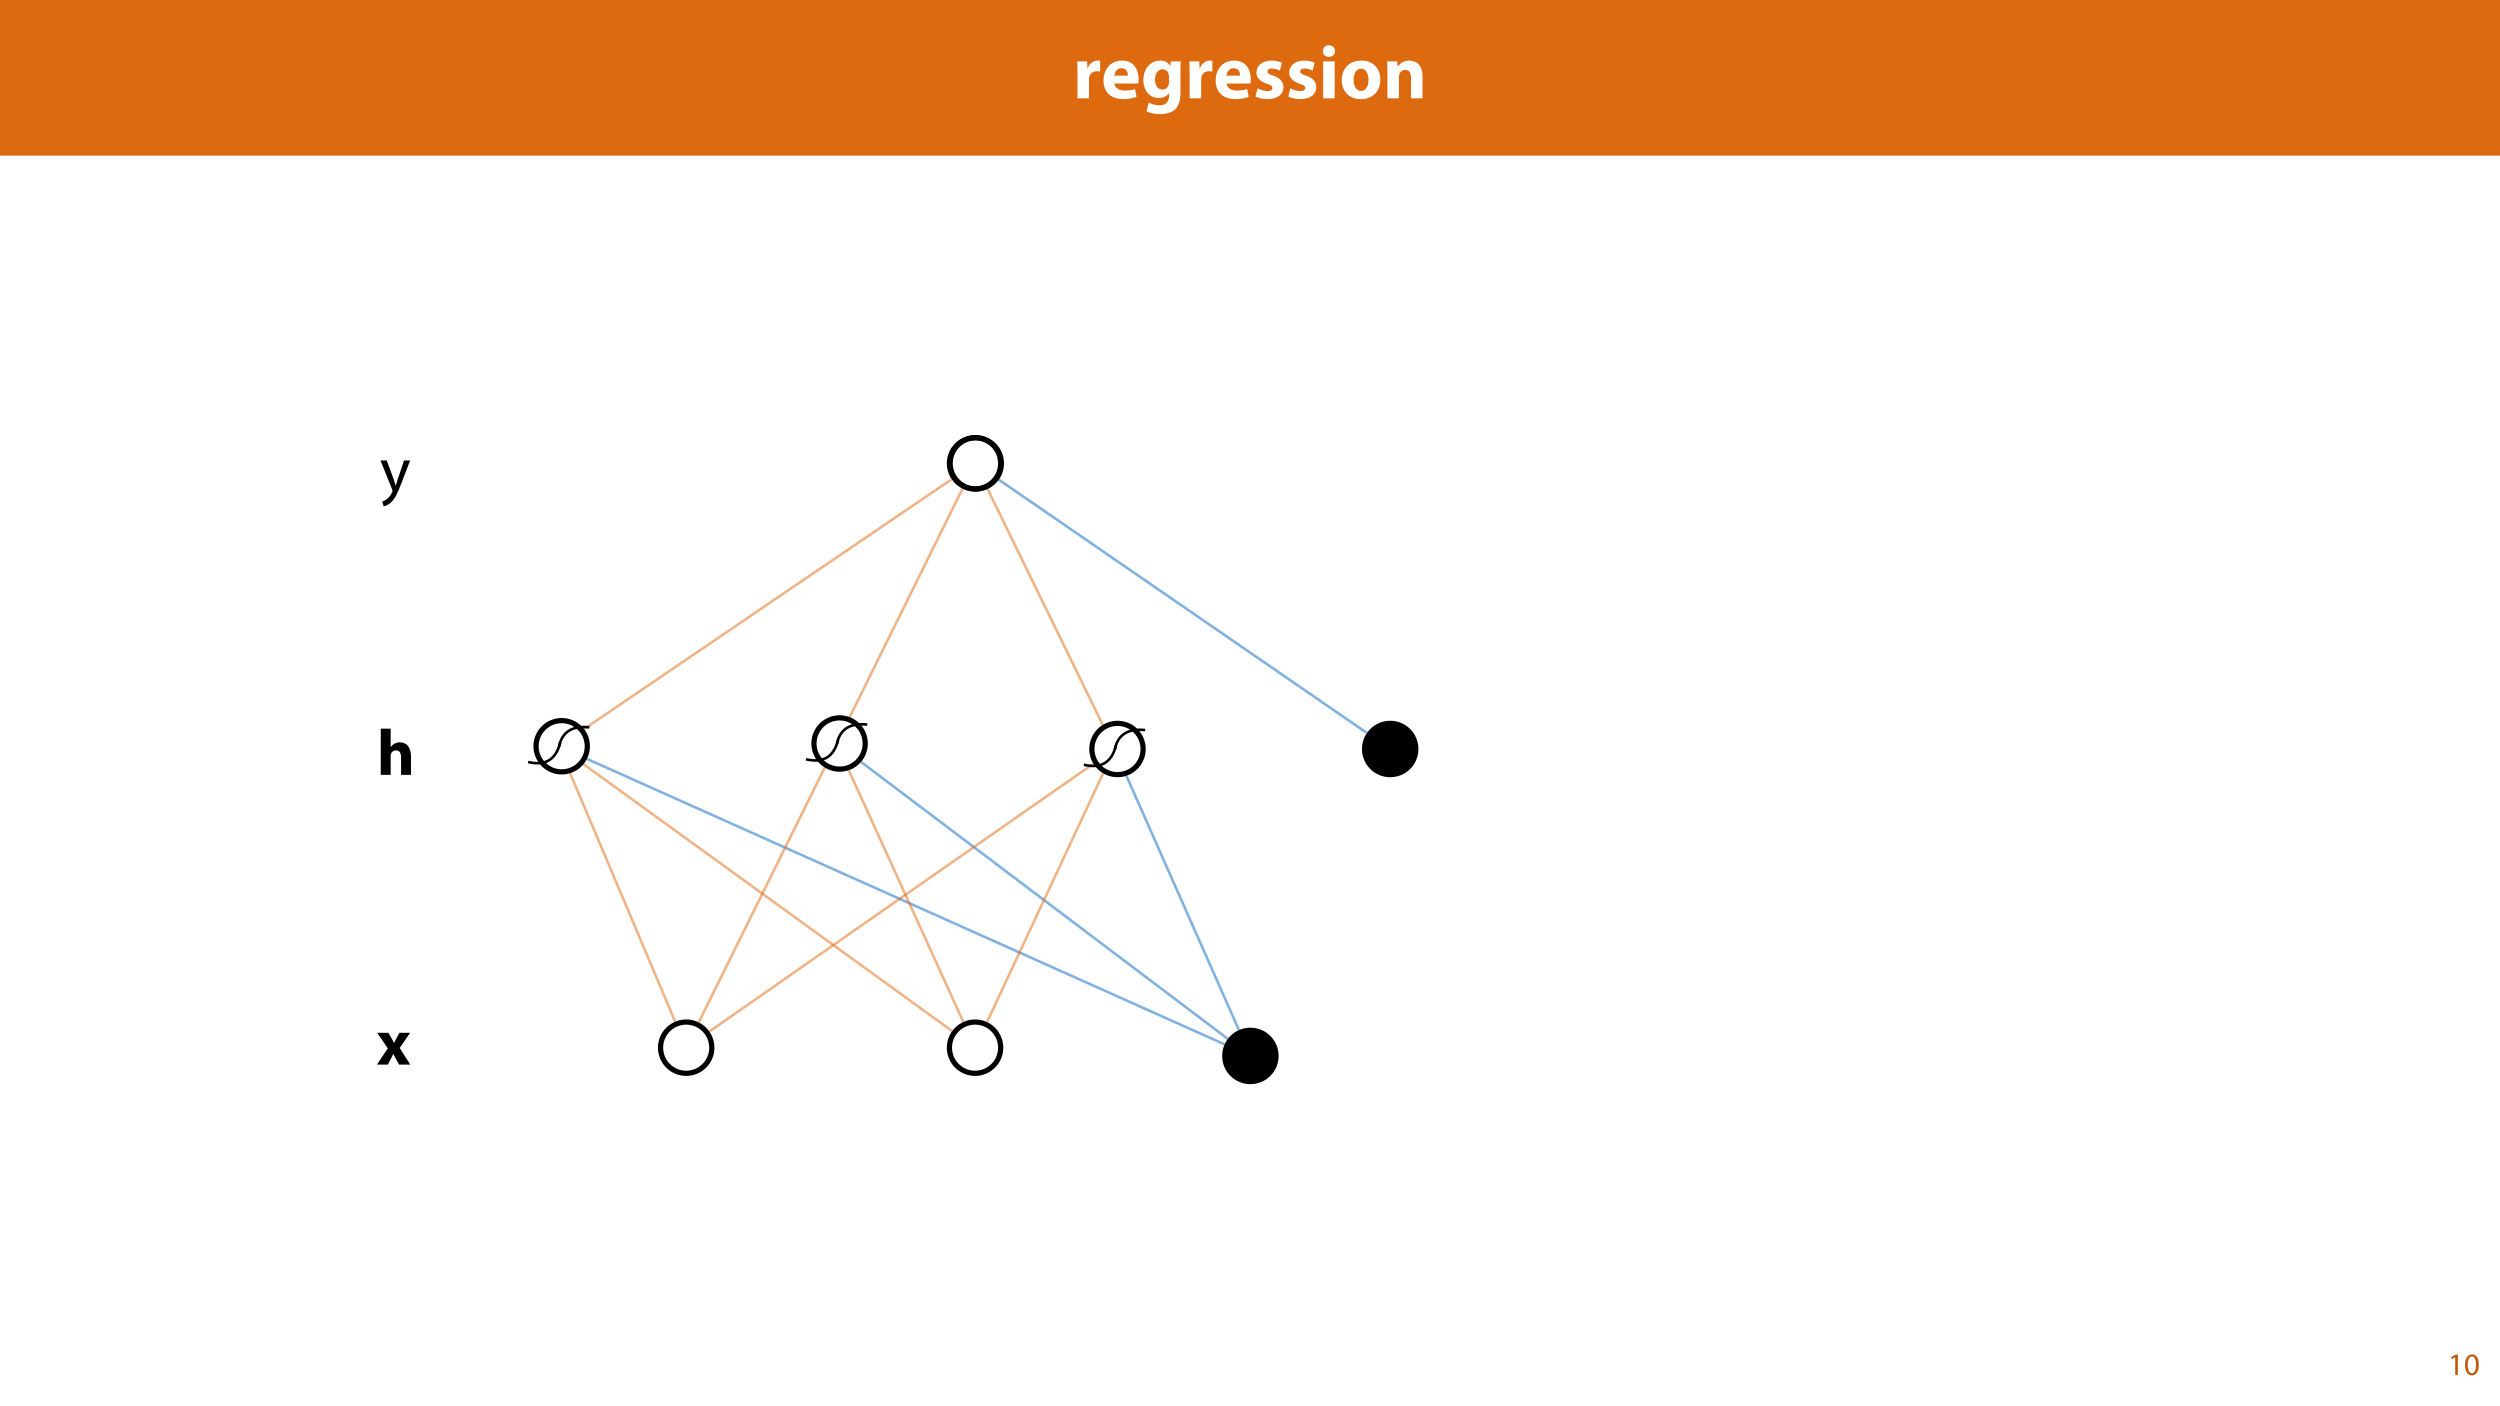 <?xml version="1.0" encoding="UTF-8"?>
<svg xmlns="http://www.w3.org/2000/svg" xmlns:xlink="http://www.w3.org/1999/xlink" width="1920pt" height="1080pt" viewBox="0 0 1920 1080" version="1.1">
<defs>
<g>
<symbol overflow="visible" id="glyph0-0">
<path style="stroke:none;" d="M 0 0 L 29 0 L 29 -40.594 L 0 -40.594 Z M 14.5 -22.906 L 4.641 -37.703 L 24.359 -37.703 Z M 16.234 -20.297 L 26.094 -35.094 L 26.094 -5.516 Z M 4.641 -2.906 L 14.5 -17.688 L 24.359 -2.906 Z M 2.906 -35.094 L 12.766 -20.297 L 2.906 -5.516 Z M 2.906 -35.094 "/>
</symbol>
<symbol overflow="visible" id="glyph0-1">
<path style="stroke:none;" d="M 3.531 0 L 12.359 0 L 12.359 -14.391 C 12.359 -15.078 12.406 -15.781 12.531 -16.359 C 13.109 -19.078 15.312 -20.828 18.562 -20.828 C 19.547 -20.828 20.297 -20.703 20.938 -20.594 L 20.938 -28.891 C 20.297 -29 19.891 -29 19.078 -29 C 16.359 -29 12.875 -27.266 11.422 -23.141 L 11.188 -23.141 L 10.906 -28.359 L 3.312 -28.359 C 3.422 -25.922 3.531 -23.203 3.531 -19.031 Z M 3.531 0 "/>
</symbol>
<symbol overflow="visible" id="glyph0-2">
<path style="stroke:none;" d="M 28.594 -11.375 C 28.703 -12 28.891 -13.344 28.891 -14.844 C 28.891 -21.859 25.406 -29 16.234 -29 C 6.375 -29 1.906 -21.047 1.906 -13.859 C 1.906 -4.984 7.422 0.578 17.047 0.578 C 20.875 0.578 24.422 0 27.312 -1.156 L 26.156 -7.141 C 23.781 -6.375 21.344 -5.969 18.328 -5.969 C 14.203 -5.969 10.609 -7.719 10.328 -11.375 Z M 10.266 -17.406 C 10.5 -19.781 12 -23.141 15.719 -23.141 C 19.781 -23.141 20.703 -19.547 20.703 -17.406 Z M 10.266 -17.406 "/>
</symbol>
<symbol overflow="visible" id="glyph0-3">
<path style="stroke:none;" d="M 22.969 -28.359 L 22.672 -25 L 22.562 -25 C 21.109 -27.312 18.672 -29 14.797 -29 C 7.828 -29 1.906 -23.203 1.906 -14.094 C 1.906 -5.922 6.906 -0.234 13.922 -0.234 C 17.172 -0.234 19.891 -1.562 21.578 -3.938 L 21.688 -3.938 L 21.688 -2.094 C 21.688 3.125 18.5 5.391 14.328 5.391 C 11.016 5.391 7.891 4.297 6.094 3.25 L 4.344 9.922 C 6.906 11.375 10.844 12.125 14.562 12.125 C 18.734 12.125 22.969 11.312 26.094 8.641 C 29.297 5.797 30.391 1.328 30.391 -4.125 L 30.391 -19.953 C 30.391 -24.188 30.516 -26.562 30.625 -28.359 Z M 21.578 -12.641 C 21.578 -11.891 21.516 -10.969 21.281 -10.328 C 20.703 -8.234 18.906 -6.734 16.641 -6.734 C 12.938 -6.734 10.844 -10.031 10.844 -14.266 C 10.844 -19.438 13.453 -22.328 16.641 -22.328 C 19.078 -22.328 20.766 -20.766 21.406 -18.438 C 21.516 -17.984 21.578 -17.406 21.578 -16.812 Z M 21.578 -12.641 "/>
</symbol>
<symbol overflow="visible" id="glyph0-4">
<path style="stroke:none;" d="M 1.906 -1.391 C 4.062 -0.234 7.359 0.578 11.078 0.578 C 19.203 0.578 23.375 -3.312 23.375 -8.578 C 23.312 -12.766 21.047 -15.484 15.656 -17.344 C 12.188 -18.562 11.078 -19.25 11.078 -20.594 C 11.078 -22.047 12.297 -22.906 14.438 -22.906 C 16.875 -22.906 19.312 -21.984 20.594 -21.281 L 22.156 -27.375 C 20.422 -28.25 17.453 -29 14.156 -29 C 7.141 -29 2.609 -25 2.609 -19.719 C 2.547 -16.359 4.812 -13.172 10.672 -11.188 C 13.984 -10.094 14.844 -9.391 14.844 -7.953 C 14.844 -6.5 13.75 -5.562 11.078 -5.562 C 8.469 -5.562 5.109 -6.734 3.484 -7.719 Z M 1.906 -1.391 "/>
</symbol>
<symbol overflow="visible" id="glyph0-5">
<path style="stroke:none;" d="M 12.359 0 L 12.359 -28.359 L 3.531 -28.359 L 3.531 0 Z M 7.953 -40.719 C 5.109 -40.719 3.25 -38.797 3.312 -36.25 C 3.25 -33.812 5.109 -31.844 7.891 -31.844 C 10.781 -31.844 12.641 -33.812 12.641 -36.25 C 12.594 -38.797 10.781 -40.719 7.953 -40.719 Z M 7.953 -40.719 "/>
</symbol>
<symbol overflow="visible" id="glyph0-6">
<path style="stroke:none;" d="M 17.047 -29 C 7.953 -29 1.906 -23.141 1.906 -13.984 C 1.906 -4.812 8.297 0.641 16.594 0.641 C 24.188 0.641 31.547 -4.125 31.547 -14.5 C 31.547 -23.031 25.75 -29 17.047 -29 Z M 16.812 -22.734 C 20.828 -22.734 22.453 -18.438 22.453 -14.203 C 22.453 -9.109 20.234 -5.688 16.812 -5.688 C 13.047 -5.688 11.016 -9.344 11.016 -14.203 C 11.016 -18.391 12.594 -22.734 16.812 -22.734 Z M 16.812 -22.734 "/>
</symbol>
<symbol overflow="visible" id="glyph0-7">
<path style="stroke:none;" d="M 3.531 0 L 12.359 0 L 12.359 -16.359 C 12.359 -17.172 12.469 -18.031 12.703 -18.562 C 13.281 -20.188 14.734 -21.859 17.172 -21.859 C 20.359 -21.859 21.641 -19.375 21.641 -15.719 L 21.641 0 L 30.453 0 L 30.453 -16.812 C 30.453 -25.172 26.094 -29 20.297 -29 C 15.609 -29 12.703 -26.281 11.547 -24.469 L 11.375 -24.469 L 10.969 -28.359 L 3.312 -28.359 C 3.422 -25.875 3.531 -22.859 3.531 -19.312 Z M 3.531 0 "/>
</symbol>
<symbol overflow="visible" id="glyph1-0">
<path style="stroke:none;" d="M 0 0 L 12 0 L 12 -16.797 L 0 -16.797 Z M 6 -9.484 L 1.922 -15.594 L 10.078 -15.594 Z M 6.719 -8.406 L 10.797 -14.516 L 10.797 -2.281 Z M 1.922 -1.203 L 6 -7.312 L 10.078 -1.203 Z M 1.203 -14.516 L 5.281 -8.406 L 1.203 -2.281 Z M 1.203 -14.516 "/>
</symbol>
<symbol overflow="visible" id="glyph1-1">
<path style="stroke:none;" d="M 5.656 0 L 7.703 0 L 7.703 -15.594 L 5.906 -15.594 L 2.5 -13.781 L 2.906 -12.172 L 5.609 -13.625 L 5.656 -13.625 Z M 5.656 0 "/>
</symbol>
<symbol overflow="visible" id="glyph1-2">
<path style="stroke:none;" d="M 6.281 -15.859 C 3.125 -15.859 0.859 -12.984 0.859 -7.75 C 0.906 -2.594 2.969 0.266 6.031 0.266 C 9.484 0.266 11.453 -2.656 11.453 -7.969 C 11.453 -12.938 9.578 -15.859 6.281 -15.859 Z M 6.172 -14.234 C 8.359 -14.234 9.344 -11.719 9.344 -7.875 C 9.344 -3.891 8.297 -1.375 6.141 -1.375 C 4.219 -1.375 2.969 -3.672 2.969 -7.734 C 2.969 -11.969 4.312 -14.234 6.172 -14.234 Z M 6.172 -14.234 "/>
</symbol>
<symbol overflow="visible" id="glyph2-0">
<path style="stroke:none;" d="M 0 0 L 25 0 L 25 -35 L 0 -35 Z M 12.5 -19.75 L 4 -32.5 L 21 -32.5 Z M 14 -17.5 L 22.5 -30.25 L 22.5 -4.75 Z M 4 -2.5 L 12.5 -15.25 L 21 -2.5 Z M 2.5 -30.25 L 11 -17.5 L 2.5 -4.75 Z M 2.5 -30.25 "/>
</symbol>
<symbol overflow="visible" id="glyph2-1">
<path style="stroke:none;" d="M 0.344 -24.453 L 8.453 -12.453 L 0.156 0 L 8.5 0 L 10.797 -4.406 C 11.406 -5.594 12.047 -6.797 12.656 -8.094 L 12.797 -8.094 C 13.406 -6.844 14 -5.594 14.703 -4.406 L 17.156 0 L 25.75 0 L 17.594 -12.797 L 25.656 -24.453 L 17.406 -24.453 L 15.25 -20.5 C 14.594 -19.297 14 -18.047 13.344 -16.75 L 13.25 -16.75 C 12.594 -17.906 11.953 -19.156 11.25 -20.406 L 8.844 -24.453 Z M 0.344 -24.453 "/>
</symbol>
<symbol overflow="visible" id="glyph2-2">
<path style="stroke:none;" d="M 3.047 0 L 10.656 0 L 10.656 -14.5 C 10.656 -15.047 10.703 -15.703 10.906 -16.203 C 11.453 -17.547 12.703 -18.844 14.703 -18.844 C 17.547 -18.844 18.656 -16.656 18.656 -13.453 L 18.656 0 L 26.25 0 L 26.25 -14.297 C 26.25 -21.656 22.547 -25 17.703 -25 C 16.297 -25 14.844 -24.656 13.75 -24.047 C 12.547 -23.406 11.547 -22.594 10.75 -21.547 L 10.656 -21.547 L 10.656 -35.5 L 3.047 -35.5 Z M 3.047 0 "/>
</symbol>
<symbol overflow="visible" id="glyph3-0">
<path style="stroke:none;" d="M 0 0 L 25 0 L 25 -35 L 0 -35 Z M 12.5 -19.75 L 4 -32.5 L 21 -32.5 Z M 14 -17.5 L 22.5 -30.25 L 22.5 -4.75 Z M 4 -2.5 L 12.5 -15.25 L 21 -2.5 Z M 2.5 -30.25 L 11 -17.5 L 2.5 -4.75 Z M 2.5 -30.25 "/>
</symbol>
<symbol overflow="visible" id="glyph3-1">
<path style="stroke:none;" d="M 0.453 -24.203 L 9.406 -1.906 C 9.594 -1.344 9.703 -1 9.703 -0.75 C 9.703 -0.5 9.547 -0.156 9.344 0.297 C 8.344 2.547 6.844 4.25 5.656 5.203 C 4.344 6.297 2.906 7 1.797 7.344 L 2.906 11.047 C 4 10.844 6.156 10.094 8.297 8.203 C 11.297 5.594 13.453 1.344 16.594 -6.953 L 23.203 -24.203 L 18.547 -24.203 L 13.75 -10 C 13.156 -8.25 12.656 -6.406 12.203 -4.953 L 12.094 -4.953 C 11.703 -6.406 11.094 -8.297 10.547 -9.906 L 5.25 -24.203 Z M 0.453 -24.203 "/>
</symbol>
</g>
<clipPath id="clip1">
  <path d="M 449.375 580.918 L 941.898 580.918 L 941.898 803.996 L 449.375 803.996 Z M 449.375 580.918 "/>
</clipPath>
<clipPath id="clip2">
  <path d="M 659.664 583.359 L 944.578 583.359 L 944.578 799.672 L 659.664 799.672 Z M 659.664 583.359 "/>
</clipPath>
<clipPath id="clip3">
  <path d="M 504.305 781.934 L 549.68 781.934 L 549.68 827.309 L 504.305 827.309 Z M 504.305 781.934 "/>
</clipPath>
<clipPath id="clip4">
  <path d="M 726.156 781.934 L 771.531 781.934 L 771.531 827.309 L 726.156 827.309 Z M 726.156 781.934 "/>
</clipPath>
<clipPath id="clip5">
  <path d="M 937.605 788.262 L 982.98 788.262 L 982.98 833.637 L 937.605 833.637 Z M 937.605 788.262 "/>
</clipPath>
<clipPath id="clip6">
  <path d="M 1044.977 552.539 L 1090.352 552.539 L 1090.352 597.914 L 1044.977 597.914 Z M 1044.977 552.539 "/>
</clipPath>
<clipPath id="clip7">
  <path d="M 726.156 333.164 L 771.531 333.164 L 771.531 378.539 L 726.156 378.539 Z M 726.156 333.164 "/>
</clipPath>
<clipPath id="clip8">
  <path d="M 543.223 584.727 L 841.301 584.727 L 841.301 794.031 L 543.223 794.031 Z M 543.223 584.727 "/>
</clipPath>
<clipPath id="clip9">
  <path d="M 756.117 592.5 L 849.133 592.5 L 849.133 786.387 L 756.117 786.387 Z M 756.117 592.5 "/>
</clipPath>
<clipPath id="clip10">
  <path d="M 863.156 594.414 L 953.426 594.414 L 953.426 792.516 L 863.156 792.516 Z M 863.156 594.414 "/>
</clipPath>
<clipPath id="clip11">
  <path d="M 435.93 592.438 L 520.465 592.438 L 520.465 786.027 L 435.93 786.027 Z M 435.93 592.438 "/>
</clipPath>
<clipPath id="clip12">
  <path d="M 649.953 590.113 L 741.766 590.113 L 741.766 786.289 L 649.953 786.289 Z M 649.953 590.113 "/>
</clipPath>
<clipPath id="clip13">
  <path d="M 534.715 588.02 L 635.293 588.02 L 635.293 786.617 L 534.715 786.617 Z M 534.715 588.02 "/>
</clipPath>
<clipPath id="clip14">
  <path d="M 765.152 366.328 L 1051.352 366.328 L 1051.352 564.75 L 765.152 564.75 Z M 765.152 366.328 "/>
</clipPath>
<clipPath id="clip15">
  <path d="M 756.465 373.91 L 848.82 373.91 L 848.82 558.156 L 756.465 558.156 Z M 756.465 373.91 "/>
</clipPath>
<clipPath id="clip16">
  <path d="M 650.637 373.863 L 741.125 373.863 L 741.125 552.195 L 650.637 552.195 Z M 650.637 373.863 "/>
</clipPath>
<clipPath id="clip17">
  <path d="M 446.93 366.223 L 732.457 366.223 L 732.457 561.766 L 446.93 561.766 Z M 446.93 366.223 "/>
</clipPath>
<clipPath id="clip18">
  <path d="M 446.551 585.098 L 732.852 585.098 L 732.852 793.707 L 446.551 793.707 Z M 446.551 585.098 "/>
</clipPath>
<clipPath id="clip19">
  <path d="M 408.688 550.43 L 454.062 550.43 L 454.062 595.805 L 408.688 595.805 Z M 408.688 550.43 "/>
</clipPath>
<clipPath id="clip20">
  <path d="M 404.336 569.074 L 432.199 569.074 L 432.199 588.145 L 404.336 588.145 Z M 404.336 569.074 "/>
</clipPath>
<clipPath id="clip21">
  <path d="M 427.355 556.359 L 453.723 556.359 L 453.723 574.547 L 427.355 574.547 Z M 427.355 556.359 "/>
</clipPath>
<clipPath id="clip22">
  <path d="M 622.121 548.32 L 667.496 548.32 L 667.496 593.695 L 622.121 593.695 Z M 622.121 548.32 "/>
</clipPath>
<clipPath id="clip23">
  <path d="M 617.77 566.965 L 645.629 566.965 L 645.629 586.035 L 617.77 586.035 Z M 617.77 566.965 "/>
</clipPath>
<clipPath id="clip24">
  <path d="M 640.789 554.25 L 667.152 554.25 L 667.152 572.438 L 640.789 572.438 Z M 640.789 554.25 "/>
</clipPath>
<clipPath id="clip25">
  <path d="M 835.551 552.539 L 880.926 552.539 L 880.926 597.914 L 835.551 597.914 Z M 835.551 552.539 "/>
</clipPath>
<clipPath id="clip26">
  <path d="M 831.203 571.184 L 859.062 571.184 L 859.062 590.254 L 831.203 590.254 Z M 831.203 571.184 "/>
</clipPath>
<clipPath id="clip27">
  <path d="M 854.223 558.469 L 880.586 558.469 L 880.586 576.656 L 854.223 576.656 Z M 854.223 558.469 "/>
</clipPath>
<clipPath id="clip28">
  <path d="M 726.711 333.164 L 772.086 333.164 L 772.086 378.539 L 726.711 378.539 Z M 726.711 333.164 "/>
</clipPath>
</defs>
<g id="surface1">
<rect x="0" y="0" width="1920" height="1080" style="fill:rgb(100%,100%,100%);fill-opacity:1;stroke:none;"/>
<path style=" stroke:none;fill-rule:nonzero;fill:rgb(87.059%,41.568%,6.274%);fill-opacity:1;" d="M 0 119.531 L 1920 119.531 L 1920 0 L 0 0 Z M 0 119.531 "/>
<g style="fill:rgb(100%,100%,100%);fill-opacity:1;">
  <use xlink:href="#glyph0-1" x="823.99" y="75.525"/>
</g>
<g style="fill:rgb(100%,100%,100%);fill-opacity:1;">
  <use xlink:href="#glyph0-2" x="845.566" y="75.525"/>
  <use xlink:href="#glyph0-3" x="876.19" y="75.525"/>
  <use xlink:href="#glyph0-1" x="910.12" y="75.525"/>
</g>
<g style="fill:rgb(100%,100%,100%);fill-opacity:1;">
  <use xlink:href="#glyph0-2" x="931.696" y="75.525"/>
  <use xlink:href="#glyph0-4" x="962.32" y="75.525"/>
  <use xlink:href="#glyph0-4" x="987.492" y="75.525"/>
  <use xlink:href="#glyph0-5" x="1012.664" y="75.525"/>
  <use xlink:href="#glyph0-6" x="1028.556" y="75.525"/>
  <use xlink:href="#glyph0-7" x="1062.022" y="75.525"/>
</g>
<g style="fill:rgb(74.118%,35.686%,4.706%);fill-opacity:1;">
  <use xlink:href="#glyph1-1" x="1879.948" y="1056"/>
  <use xlink:href="#glyph1-2" x="1892.26" y="1056"/>
</g>
<g clip-path="url(#clip1)" clip-rule="nonzero">
<path style="fill:none;stroke-width:2;stroke-linecap:butt;stroke-linejoin:miter;stroke:rgb(1.176%,39.607%,75.294%);stroke-opacity:0.5;stroke-miterlimit:4;" d="M -0 0.002 L 489.707 219.252 " transform="matrix(1,0,0,1,450.785,582.83)"/>
</g>
<g clip-path="url(#clip2)" clip-rule="nonzero">
<path style="fill:none;stroke-width:2;stroke-linecap:butt;stroke-linejoin:miter;stroke:rgb(1.176%,39.607%,75.294%);stroke-opacity:0.5;stroke-miterlimit:4;" d="M 0 0.001 L 281.711 212.716 " transform="matrix(1,0,0,1,661.265,585.159)"/>
</g>
<g clip-path="url(#clip3)" clip-rule="nonzero">
<path style="fill:none;stroke-width:4;stroke-linecap:butt;stroke-linejoin:miter;stroke:rgb(0%,0%,0%);stroke-opacity:1;stroke-miterlimit:4;" d="M 33.609 5.765 C 41.296 13.456 41.296 25.921 33.609 33.608 C 25.921 41.296 13.456 41.296 5.765 33.608 C -1.923 25.921 -1.923 13.456 5.765 5.765 C 13.456 -1.923 25.921 -1.923 33.609 5.765 Z M 33.609 5.765 " transform="matrix(1,0,0,1,507.305,784.935)"/>
</g>
<g clip-path="url(#clip4)" clip-rule="nonzero">
<path style="fill:none;stroke-width:4;stroke-linecap:butt;stroke-linejoin:miter;stroke:rgb(0%,0%,0%);stroke-opacity:1;stroke-miterlimit:4;" d="M 33.611 5.765 C 41.298 13.456 41.298 25.921 33.611 33.608 C 25.919 41.296 13.454 41.296 5.767 33.608 C -1.921 25.921 -1.921 13.456 5.767 5.765 C 13.454 -1.923 25.919 -1.923 33.611 5.765 Z M 33.611 5.765 " transform="matrix(1,0,0,1,729.155,784.935)"/>
</g>
<path style=" stroke:none;fill-rule:nonzero;fill:rgb(0%,0%,0%);fill-opacity:1;" d="M 974.215 797.027 C 981.906 804.719 981.906 817.184 974.215 824.871 C 966.527 832.559 954.062 832.559 946.375 824.871 C 938.684 817.184 938.684 804.719 946.375 797.027 C 954.062 789.34 966.527 789.34 974.215 797.027 Z M 974.215 797.027 "/>
<g clip-path="url(#clip5)" clip-rule="nonzero">
<path style="fill:none;stroke-width:4;stroke-linecap:butt;stroke-linejoin:miter;stroke:rgb(0%,0%,0%);stroke-opacity:1;stroke-miterlimit:4;" d="M 33.608 5.765 C 41.299 13.456 41.299 25.921 33.608 33.608 C 25.92 41.296 13.455 41.296 5.768 33.608 C -1.924 25.921 -1.924 13.456 5.768 5.765 C 13.455 -1.923 25.92 -1.923 33.608 5.765 Z M 33.608 5.765 " transform="matrix(1,0,0,1,940.607,791.263)"/>
</g>
<path style=" stroke:none;fill-rule:nonzero;fill:rgb(0%,0%,0%);fill-opacity:1;" d="M 1081.586 561.305 C 1089.273 568.996 1089.273 581.461 1081.586 589.148 C 1073.895 596.836 1061.43 596.836 1053.742 589.148 C 1046.055 581.461 1046.055 568.996 1053.742 561.305 C 1061.43 553.617 1073.895 553.617 1081.586 561.305 Z M 1081.586 561.305 "/>
<g clip-path="url(#clip6)" clip-rule="nonzero">
<path style="fill:none;stroke-width:4;stroke-linecap:butt;stroke-linejoin:miter;stroke:rgb(0%,0%,0%);stroke-opacity:1;stroke-miterlimit:4;" d="M 33.61 5.765 C 41.297 13.456 41.297 25.921 33.61 33.608 C 25.919 41.296 13.454 41.296 5.766 33.608 C -1.921 25.921 -1.921 13.456 5.766 5.765 C 13.454 -1.923 25.919 -1.923 33.61 5.765 Z M 33.61 5.765 " transform="matrix(1,0,0,1,1047.976,555.54)"/>
</g>
<g clip-path="url(#clip7)" clip-rule="nonzero">
<path style="fill:none;stroke-width:4;stroke-linecap:butt;stroke-linejoin:miter;stroke:rgb(0%,0%,0%);stroke-opacity:1;stroke-miterlimit:4;" d="M 33.611 5.765 C 41.298 13.456 41.298 25.921 33.611 33.608 C 25.919 41.296 13.454 41.296 5.767 33.608 C -1.921 25.921 -1.921 13.456 5.767 5.765 C 13.454 -1.923 25.919 -1.923 33.611 5.765 Z M 33.611 5.765 " transform="matrix(1,0,0,1,729.155,336.165)"/>
</g>
<g clip-path="url(#clip8)" clip-rule="nonzero">
<path style="fill:none;stroke-width:2;stroke-linecap:butt;stroke-linejoin:miter;stroke:rgb(87.059%,41.568%,6.274%);stroke-opacity:0.5;stroke-miterlimit:4;" d="M 0 205.666 L 294.934 0.002 " transform="matrix(1,0,0,1,544.793,586.545)"/>
</g>
<g clip-path="url(#clip9)" clip-rule="nonzero">
<path style="fill:none;stroke-width:2;stroke-linecap:butt;stroke-linejoin:miter;stroke:rgb(87.059%,41.568%,6.274%);stroke-opacity:0.5;stroke-miterlimit:4;" d="M 0.001 191.039 L 89.204 -0 " transform="matrix(1,0,0,1,758.023,593.922)"/>
</g>
<g clip-path="url(#clip10)" clip-rule="nonzero">
<path style="fill:none;stroke-width:2;stroke-linecap:butt;stroke-linejoin:miter;stroke:rgb(1.176%,39.607%,75.294%);stroke-opacity:0.5;stroke-miterlimit:4;" d="M 86.439 195.29 L 0.002 0.001 " transform="matrix(1,0,0,1,865.072,595.82)"/>
</g>
<g clip-path="url(#clip11)" clip-rule="nonzero">
<path style="fill:none;stroke-width:2;stroke-linecap:butt;stroke-linejoin:miter;stroke:rgb(87.059%,41.568%,6.274%);stroke-opacity:0.5;stroke-miterlimit:4;" d="M -0.002 -0.001 L 80.693 190.812 " transform="matrix(1,0,0,1,437.85,593.825)"/>
</g>
<g clip-path="url(#clip12)" clip-rule="nonzero">
<path style="fill:none;stroke-width:2;stroke-linecap:butt;stroke-linejoin:miter;stroke:rgb(87.059%,41.568%,6.274%);stroke-opacity:0.5;stroke-miterlimit:4;" d="M 87.993 193.349 L 0 0.001 " transform="matrix(1,0,0,1,651.863,591.526)"/>
</g>
<g clip-path="url(#clip13)" clip-rule="nonzero">
<path style="fill:none;stroke-width:2;stroke-linecap:butt;stroke-linejoin:miter;stroke:rgb(87.059%,41.568%,6.274%);stroke-opacity:0.5;stroke-miterlimit:4;" d="M 0.001 195.708 L 96.787 0.001 " transform="matrix(1,0,0,1,536.612,589.464)"/>
</g>
<g clip-path="url(#clip14)" clip-rule="nonzero">
<path style="fill:none;stroke-width:2;stroke-linecap:butt;stroke-linejoin:miter;stroke:rgb(1.176%,39.607%,75.294%);stroke-opacity:0.5;stroke-miterlimit:4;" d="M 283.065 194.772 L -0.001 -0.001 " transform="matrix(1,0,0,1,766.72,368.154)"/>
</g>
<g clip-path="url(#clip15)" clip-rule="nonzero">
<path style="fill:none;stroke-width:2;stroke-linecap:butt;stroke-linejoin:miter;stroke:rgb(87.059%,41.568%,6.274%);stroke-opacity:0.5;stroke-miterlimit:4;" d="M 88.559 181.368 L 0 0.001 " transform="matrix(1,0,0,1,758.363,375.351)"/>
</g>
<g clip-path="url(#clip16)" clip-rule="nonzero">
<path style="fill:none;stroke-width:2;stroke-linecap:butt;stroke-linejoin:miter;stroke:rgb(87.059%,41.568%,6.274%);stroke-opacity:0.5;stroke-miterlimit:4;" d="M 0.001 175.448 L 86.696 -0.001 " transform="matrix(1,0,0,1,652.534,375.306)"/>
</g>
<g clip-path="url(#clip17)" clip-rule="nonzero">
<path style="fill:none;stroke-width:2;stroke-linecap:butt;stroke-linejoin:miter;stroke:rgb(87.059%,41.568%,6.274%);stroke-opacity:0.5;stroke-miterlimit:4;" d="M 0 191.889 L 282.403 -0.002 " transform="matrix(1,0,0,1,448.492,368.049)"/>
</g>
<g clip-path="url(#clip18)" clip-rule="nonzero">
<path style="fill:none;stroke-width:2;stroke-linecap:butt;stroke-linejoin:miter;stroke:rgb(87.059%,41.568%,6.274%);stroke-opacity:0.5;stroke-miterlimit:4;" d="M -0.001 -0.001 L 283.128 204.988 " transform="matrix(1,0,0,1,448.137,586.907)"/>
</g>
<g clip-path="url(#clip19)" clip-rule="nonzero">
<path style="fill:none;stroke-width:4;stroke-linecap:butt;stroke-linejoin:miter;stroke:rgb(0%,0%,0%);stroke-opacity:1;stroke-miterlimit:4;" d="M 33.61 5.765 C 41.297 13.456 41.297 25.921 33.61 33.608 C 25.918 41.296 13.454 41.296 5.766 33.608 C -1.921 25.921 -1.921 13.456 5.766 5.765 C 13.454 -1.923 25.918 -1.923 33.61 5.765 Z M 33.61 5.765 " transform="matrix(1,0,0,1,411.687,553.431)"/>
</g>
<g clip-path="url(#clip20)" clip-rule="nonzero">
<path style="fill:none;stroke-width:2;stroke-linecap:butt;stroke-linejoin:miter;stroke:rgb(0%,0%,0%);stroke-opacity:1;stroke-miterlimit:4;" d="M 0.001 14.916 C 13.236 18.072 21.454 13.104 24.658 -0.002 " transform="matrix(1,0,0,1,405.569,570.31)"/>
</g>
<g clip-path="url(#clip21)" clip-rule="nonzero">
<path style="fill:none;stroke-width:2;stroke-linecap:butt;stroke-linejoin:miter;stroke:rgb(0%,0%,0%);stroke-opacity:1;stroke-miterlimit:4;" d="M 23.28 0.228 C 10.058 -1.158 2.296 3.76 -0.001 14.986 " transform="matrix(1,0,0,1,429.337,558.358)"/>
</g>
<g clip-path="url(#clip22)" clip-rule="nonzero">
<path style="fill:none;stroke-width:4;stroke-linecap:butt;stroke-linejoin:miter;stroke:rgb(0%,0%,0%);stroke-opacity:1;stroke-miterlimit:4;" d="M 33.607 5.765 C 41.298 13.456 41.298 25.921 33.607 33.608 C 25.92 41.296 13.455 41.296 5.767 33.608 C -1.92 25.921 -1.92 13.456 5.767 5.765 C 13.455 -1.923 25.92 -1.923 33.607 5.765 Z M 33.607 5.765 " transform="matrix(1,0,0,1,625.12,551.321)"/>
</g>
<g clip-path="url(#clip23)" clip-rule="nonzero">
<path style="fill:none;stroke-width:2;stroke-linecap:butt;stroke-linejoin:miter;stroke:rgb(0%,0%,0%);stroke-opacity:1;stroke-miterlimit:4;" d="M -0.002 14.916 C 13.237 18.072 21.456 13.104 24.659 -0.002 " transform="matrix(1,0,0,1,619.001,568.201)"/>
</g>
<g clip-path="url(#clip24)" clip-rule="nonzero">
<path style="fill:none;stroke-width:2;stroke-linecap:butt;stroke-linejoin:miter;stroke:rgb(0%,0%,0%);stroke-opacity:1;stroke-miterlimit:4;" d="M 23.282 0.228 C 10.059 -1.158 2.297 3.76 0 14.986 " transform="matrix(1,0,0,1,642.769,556.248)"/>
</g>
<g clip-path="url(#clip25)" clip-rule="nonzero">
<path style="fill:none;stroke-width:4;stroke-linecap:butt;stroke-linejoin:miter;stroke:rgb(0%,0%,0%);stroke-opacity:1;stroke-miterlimit:4;" d="M 33.608 5.765 C 41.296 13.456 41.296 25.921 33.608 33.608 C 25.921 41.296 13.456 41.296 5.765 33.608 C -1.923 25.921 -1.923 13.456 5.765 5.765 C 13.456 -1.923 25.921 -1.923 33.608 5.765 Z M 33.608 5.765 " transform="matrix(1,0,0,1,838.552,555.54)"/>
</g>
<g clip-path="url(#clip26)" clip-rule="nonzero">
<path style="fill:none;stroke-width:2;stroke-linecap:butt;stroke-linejoin:miter;stroke:rgb(0%,0%,0%);stroke-opacity:1;stroke-miterlimit:4;" d="M -0 14.916 C 13.238 18.072 21.457 13.104 24.656 -0.002 " transform="matrix(1,0,0,1,832.434,572.42)"/>
</g>
<g clip-path="url(#clip27)" clip-rule="nonzero">
<path style="fill:none;stroke-width:2;stroke-linecap:butt;stroke-linejoin:miter;stroke:rgb(0%,0%,0%);stroke-opacity:1;stroke-miterlimit:4;" d="M 23.279 0.228 C 10.056 -1.158 2.299 3.76 0.002 14.986 " transform="matrix(1,0,0,1,856.202,560.467)"/>
</g>
<g style="fill:rgb(0%,0%,0%);fill-opacity:1;">
  <use xlink:href="#glyph2-1" x="289.352" y="817.622"/>
</g>
<g style="fill:rgb(0%,0%,0%);fill-opacity:1;">
  <use xlink:href="#glyph3-1" x="291.767" y="377.853"/>
</g>
<g style="fill:rgb(0%,0%,0%);fill-opacity:1;">
  <use xlink:href="#glyph2-2" x="289.373" y="595.118"/>
</g>
<g clip-path="url(#clip28)" clip-rule="nonzero">
<path style="fill:none;stroke-width:4;stroke-linecap:butt;stroke-linejoin:miter;stroke:rgb(0%,0%,0%);stroke-opacity:1;stroke-miterlimit:4;" d="M 33.611 5.765 C 41.298 13.456 41.298 25.921 33.611 33.608 C 25.919 41.296 13.454 41.296 5.767 33.608 C -1.921 25.921 -1.921 13.456 5.767 5.765 C 13.454 -1.923 25.919 -1.923 33.611 5.765 Z M 33.611 5.765 " transform="matrix(1,0,0,1,729.71,336.165)"/>
</g>
</g>
</svg>

